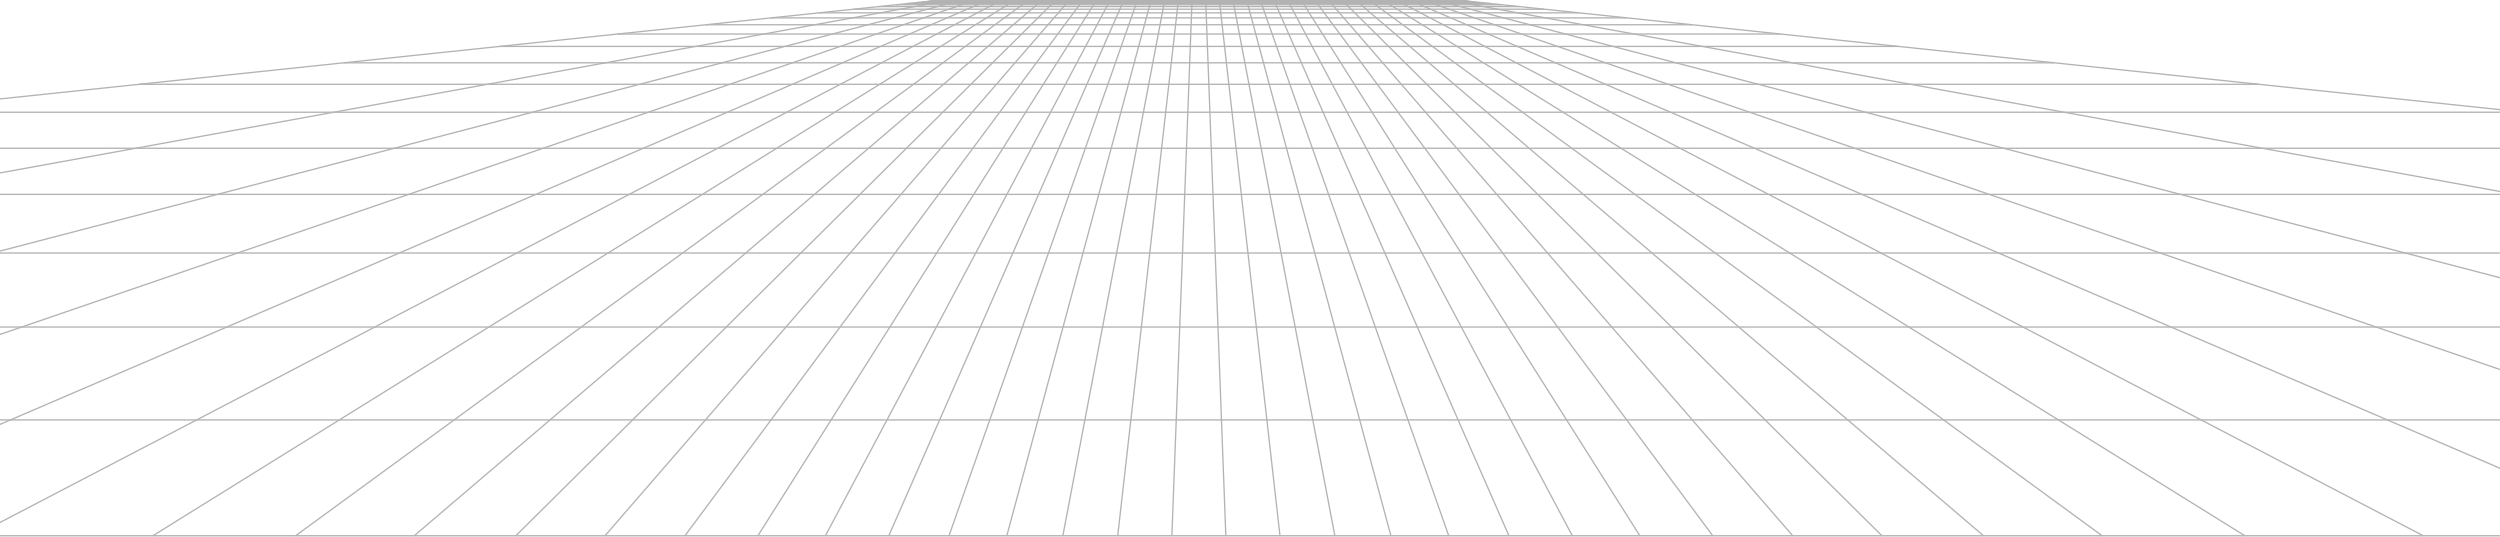 <svg width="1989" height="427" viewBox="0 0 1989 427" fill="none" xmlns="http://www.w3.org/2000/svg">
<path d="M741.078 0.801L-3306.85 426.255" stroke="#B3B3B3" stroke-width="1.064"/>
<path d="M751.992 0.801L-1587.35 426.255" stroke="#B3B3B3" stroke-width="1.064"/>
<path d="M762.898 0.801L-868.651 426.255" stroke="#B3B3B3" stroke-width="1.064"/>
<path d="M773.812 0.801L-467.207 426.255" stroke="#B3B3B3" stroke-width="1.064"/>
<path d="M784.719 0.801L-206.471 426.255" stroke="#B3B3B3" stroke-width="1.064"/>
<path d="M795.625 0.801L-20.328 426.255" stroke="#B3B3B3" stroke-width="1.064"/>
<path d="M806.531 0.801L121.576 426.255" stroke="#B3B3B3" stroke-width="1.064"/>
<path d="M817.444 0.801L235.151 426.255" stroke="#B3B3B3" stroke-width="1.064"/>
<path d="M828.352 0.801L329.531 426.255" stroke="#B3B3B3" stroke-width="1.064"/>
<path d="M839.265 0.801L410.37 426.255" stroke="#B3B3B3" stroke-width="1.064"/>
<path d="M850.172 0.801L481.332 426.255" stroke="#B3B3B3" stroke-width="1.064"/>
<path d="M861.078 0.801L544.93 426.255" stroke="#B3B3B3" stroke-width="1.064"/>
<path d="M871.992 0.801L602.951 426.255" stroke="#B3B3B3" stroke-width="1.064"/>
<path d="M882.899 0.801L656.681 426.255" stroke="#B3B3B3" stroke-width="1.064"/>
<path d="M893.812 0.801L707.119 426.255" stroke="#B3B3B3" stroke-width="1.064"/>
<path d="M904.719 0.801L755.021 426.255" stroke="#B3B3B3" stroke-width="1.064"/>
<path d="M915.633 0.801L801.02 426.255" stroke="#B3B3B3" stroke-width="1.064"/>
<path d="M926.531 0.801L845.608 426.255" stroke="#B3B3B3" stroke-width="1.064"/>
<path d="M937.444 0.801L889.259 426.255" stroke="#B3B3B3" stroke-width="1.064"/>
<path d="M948.352 0.801L932.35 426.255" stroke="#B3B3B3" stroke-width="1.064"/>
<path d="M959.265 0.801L975.266 426.255" stroke="#B3B3B3" stroke-width="1.064"/>
<path d="M970.172 0.801L1018.36 426.255" stroke="#B3B3B3" stroke-width="1.064"/>
<path d="M981.078 0.801L1062 426.255" stroke="#B3B3B3" stroke-width="1.064"/>
<path d="M991.992 0.801L1106.6 426.255" stroke="#B3B3B3" stroke-width="1.064"/>
<path d="M1002.9 0.801L1152.6 426.255" stroke="#B3B3B3" stroke-width="1.064"/>
<path d="M1013.81 0.801L1200.51 426.255" stroke="#B3B3B3" stroke-width="1.064"/>
<path d="M1024.72 0.801L1250.94 426.255" stroke="#B3B3B3" stroke-width="1.064"/>
<path d="M1035.63 0.801L1304.67 426.255" stroke="#B3B3B3" stroke-width="1.064"/>
<path d="M1046.53 0.801L1362.68 426.255" stroke="#B3B3B3" stroke-width="1.064"/>
<path d="M1057.45 0.801L1426.29 426.255" stroke="#B3B3B3" stroke-width="1.064"/>
<path d="M1068.35 0.801L1497.25 426.255" stroke="#B3B3B3" stroke-width="1.064"/>
<path d="M1079.27 0.801L1578.09 426.255" stroke="#B3B3B3" stroke-width="1.064"/>
<path d="M1090.17 0.801L1672.47 426.255" stroke="#B3B3B3" stroke-width="1.064"/>
<path d="M1101.08 0.801L1786.03 426.255" stroke="#B3B3B3" stroke-width="1.064"/>
<path d="M1112 0.801L1927.95 426.255" stroke="#B3B3B3" stroke-width="1.064"/>
<path d="M1122.9 0.801L2114.09 426.255" stroke="#B3B3B3" stroke-width="1.064"/>
<path d="M1133.82 0.801L2374.84 426.255" stroke="#B3B3B3" stroke-width="1.064"/>
<path d="M1144.72 0.801L2776.27 426.255" stroke="#B3B3B3" stroke-width="1.064"/>
<path d="M1155.64 0.801L3494.98 426.255" stroke="#B3B3B3" stroke-width="1.064"/>
<path d="M1166.54 0.801L5214.47 426.255" stroke="#B3B3B3" stroke-width="1.064"/>
<path d="M741.078 0.801H1166.53" stroke="#B3B3B3" stroke-width="1.064"/>
<path d="M741.078 0.801H1166.53" stroke="#B3B3B3" stroke-width="1.064"/>
<path d="M741.078 0.801H1166.53" stroke="#B3B3B3" stroke-width="1.064"/>
<path d="M741.078 0.801H1166.53" stroke="#B3B3B3" stroke-width="1.064"/>
<path d="M741.078 0.801H1166.53" stroke="#B3B3B3" stroke-width="1.064"/>
<path d="M741.078 0.801H1166.53" stroke="#B3B3B3" stroke-width="1.064"/>
<path d="M741.078 0.801H1166.53" stroke="#B3B3B3" stroke-width="1.064"/>
<path d="M741.078 0.801H1166.53" stroke="#B3B3B3" stroke-width="1.064"/>
<path d="M741.078 0.801H1166.54" stroke="#B3B3B3" stroke-width="1.064"/>
<path d="M741.078 0.801H1166.54" stroke="#B3B3B3" stroke-width="1.064"/>
<path d="M741.07 0.805H1166.55" stroke="#B3B3B3" stroke-width="1.064"/>
<path d="M741.055 0.805H1166.56" stroke="#B3B3B3" stroke-width="1.064"/>
<path d="M741.023 0.809H1166.6" stroke="#B3B3B3" stroke-width="1.064"/>
<path d="M740.945 0.816H1166.66" stroke="#B3B3B3" stroke-width="1.064"/>
<path d="M740.812 0.828H1166.8" stroke="#B3B3B3" stroke-width="1.064"/>
<path d="M740.57 0.855H1167.04" stroke="#B3B3B3" stroke-width="1.064"/>
<path d="M740.148 0.902H1167.47" stroke="#B3B3B3" stroke-width="1.064"/>
<path d="M739.43 0.977H1168.18" stroke="#B3B3B3" stroke-width="1.064"/>
<path d="M738.258 1.102H1169.36" stroke="#B3B3B3" stroke-width="1.064"/>
<path d="M736.391 1.297H1171.23" stroke="#B3B3B3" stroke-width="1.064"/>
<path d="M733.484 1.602H1174.14" stroke="#B3B3B3" stroke-width="1.064"/>
<path d="M729.055 2.062H1178.56" stroke="#B3B3B3" stroke-width="1.064"/>
<path d="M722.461 2.758H1185.16" stroke="#B3B3B3" stroke-width="1.064"/>
<path d="M712.797 3.777H1194.81" stroke="#B3B3B3" stroke-width="1.064"/>
<path d="M698.89 5.238H1208.72" stroke="#B3B3B3" stroke-width="1.064"/>
<path d="M679.156 7.312H1228.46" stroke="#B3B3B3" stroke-width="1.064"/>
<path d="M651.547 10.211H1256.06" stroke="#B3B3B3" stroke-width="1.064"/>
<path d="M613.422 14.223H1294.19" stroke="#B3B3B3" stroke-width="1.064"/>
<path d="M561.398 19.688H1346.22" stroke="#B3B3B3" stroke-width="1.064"/>
<path d="M491.18 27.066H1416.43" stroke="#B3B3B3" stroke-width="1.064"/>
<path d="M397.391 36.922H1510.22" stroke="#B3B3B3" stroke-width="1.064"/>
<path d="M273.32 49.965H1634.3" stroke="#B3B3B3" stroke-width="1.064"/>
<path d="M110.656 67.062H1796.97" stroke="#B3B3B3" stroke-width="1.064"/>
<path d="M-100.812 89.285H2008.43" stroke="#B3B3B3" stroke-width="1.064"/>
<path d="M-373.539 117.953H2281.16" stroke="#B3B3B3" stroke-width="1.064"/>
<path d="M-722.656 154.645H2630.29" stroke="#B3B3B3" stroke-width="1.064"/>
<path d="M-1166.44 201.293H3074.06" stroke="#B3B3B3" stroke-width="1.064"/>
<path d="M-1726.78 260.188H3634.41" stroke="#B3B3B3" stroke-width="1.064"/>
<path d="M-2429.89 334.086H4337.49" stroke="#B3B3B3" stroke-width="1.064"/>
<path d="M-3306.84 426.254H5214.47" stroke="#B3B3B3" stroke-width="1.064"/>
</svg>
